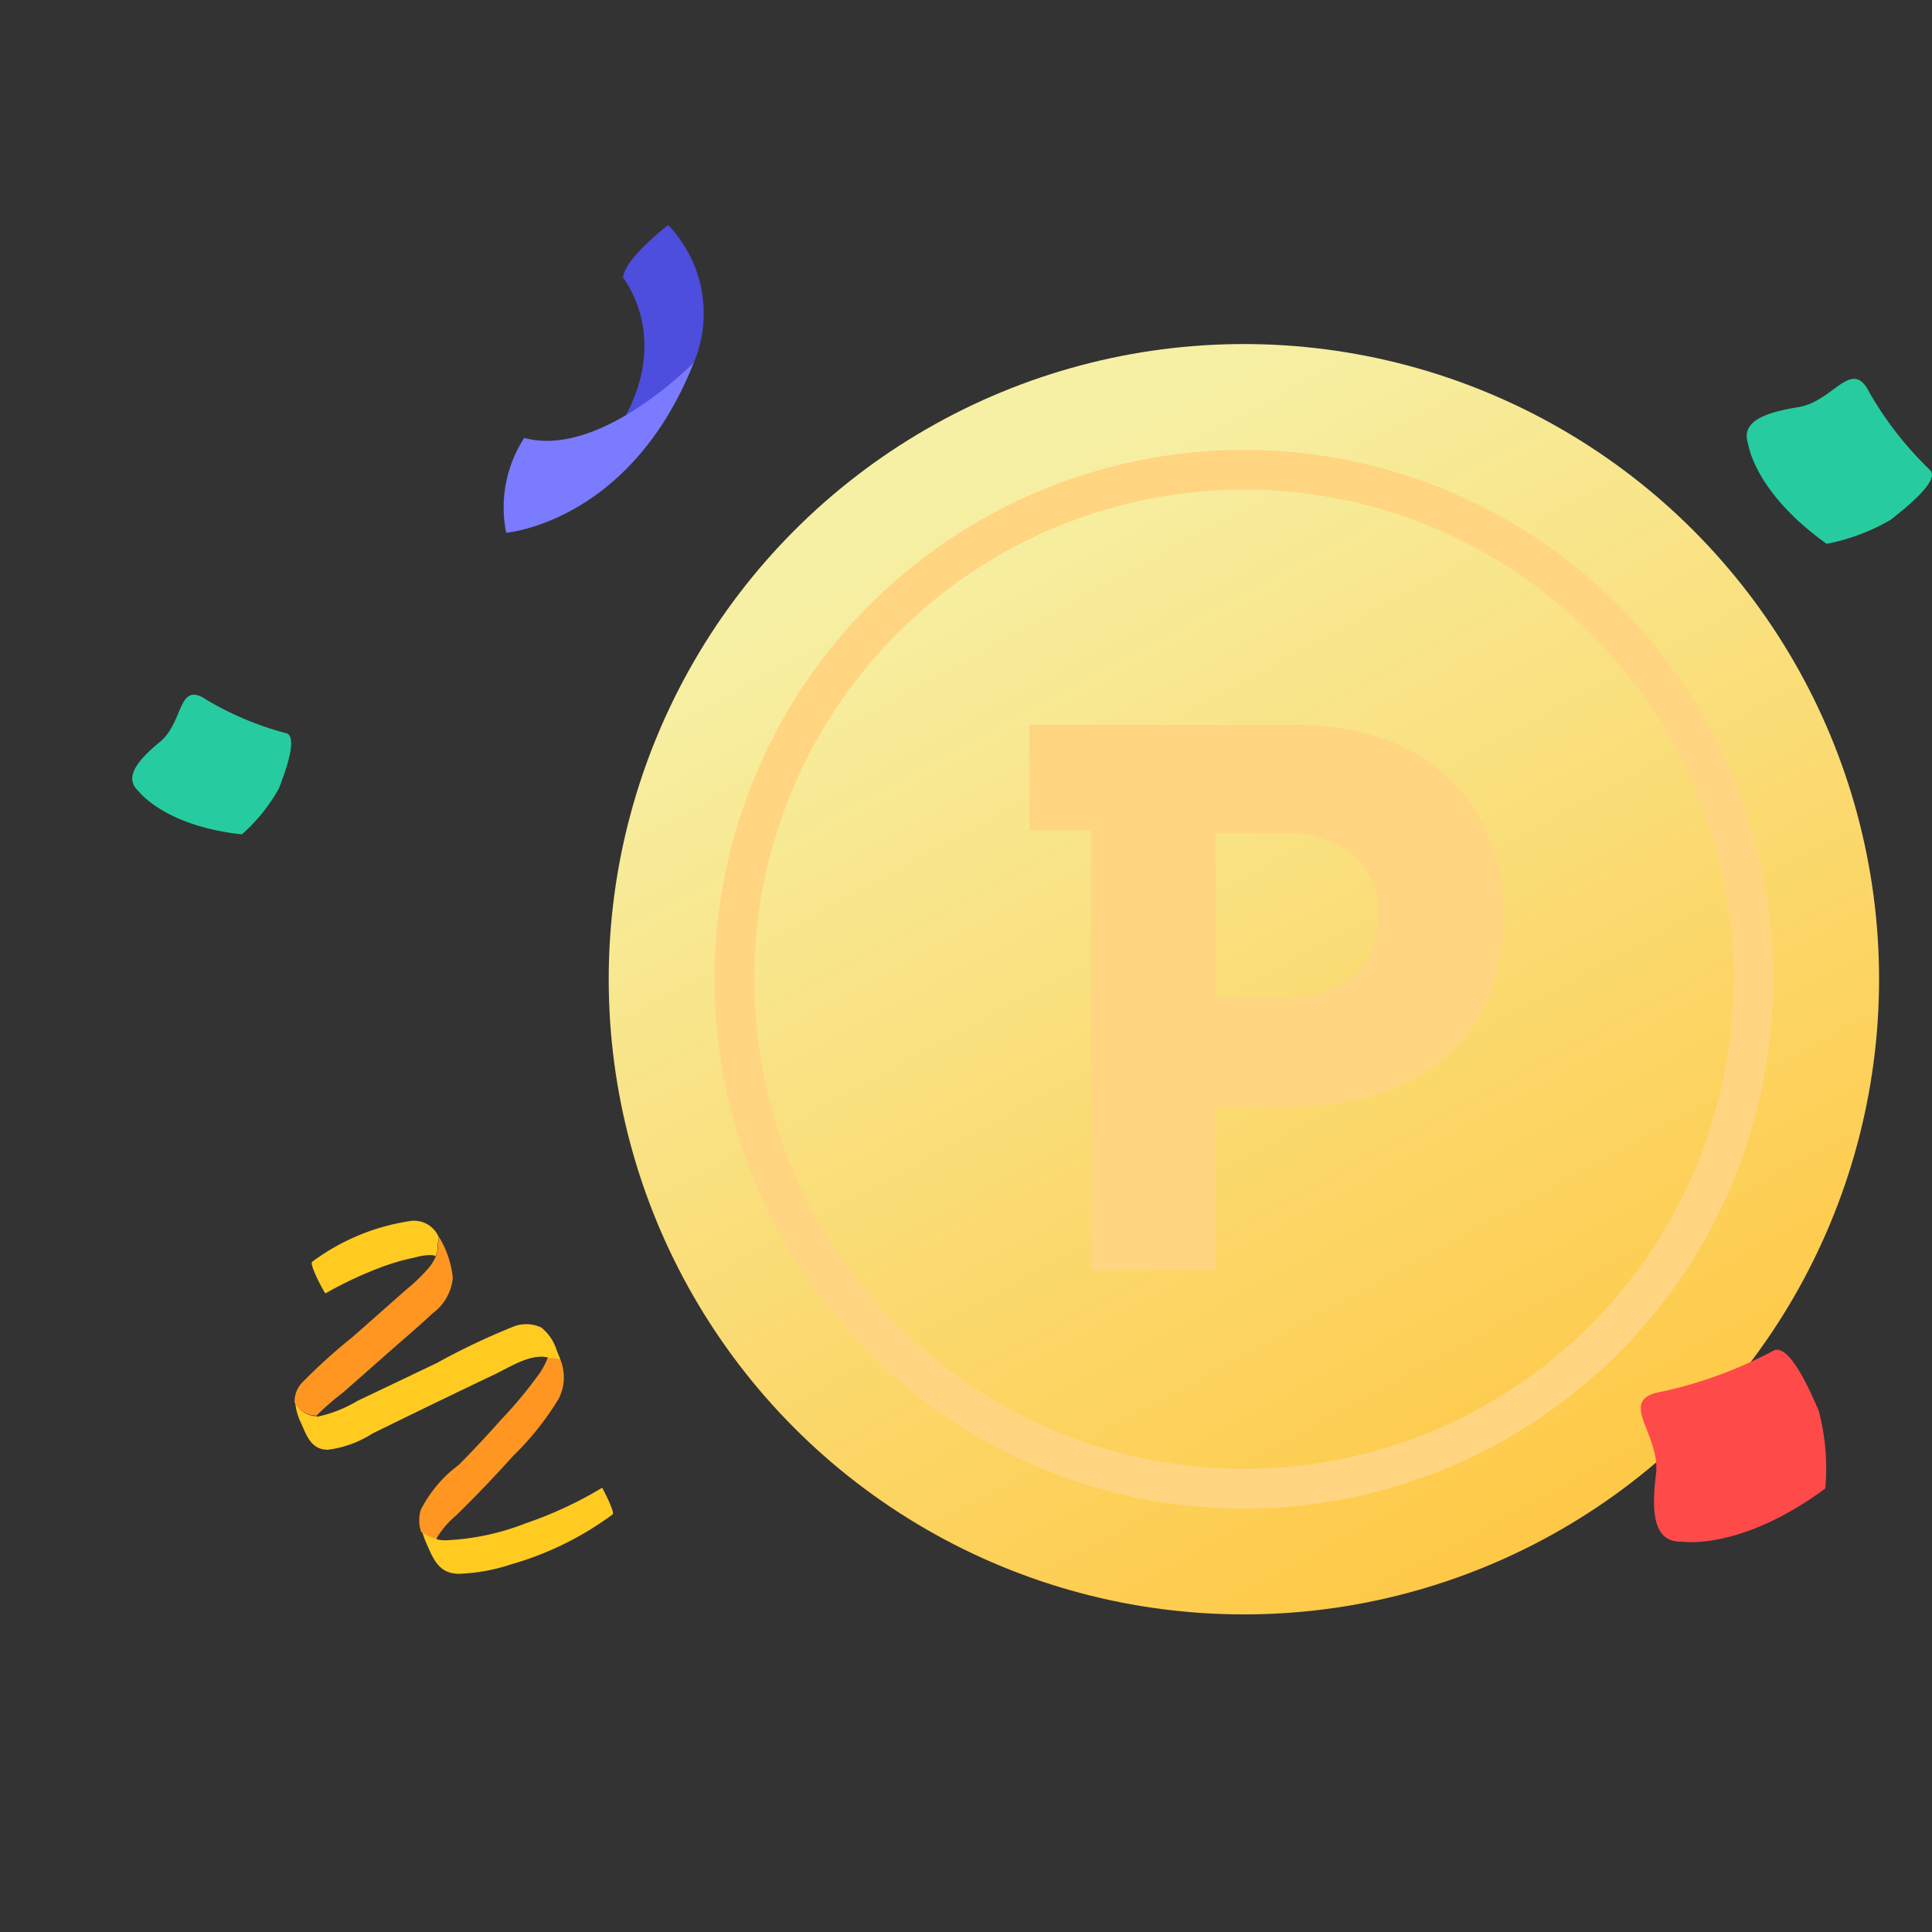 <svg xmlns="http://www.w3.org/2000/svg" width="73" height="73" viewBox="0 0 73 73">
    <rect x="0" y="0" width="73" height="73" fill="#333333" stroke="none"/>
    <defs>
        <linearGradient id="4fajtqqy1a" x1=".274" y1=".128" x2=".748" y2="1" gradientUnits="objectBoundingBox">
            <stop offset="0" stop-color="#f6f0a4"/>
            <stop offset="1" stop-color="#ffc640"/>
        </linearGradient>
    </defs>
    <path data-name="사각형 29468" style="fill:transparent" d="M0 0h73v73H0z"/>
    <g data-name="그룹 21290">
        <g data-name="그룹 21280" transform="translate(-20789.043 -5540.043)">
            <circle data-name="타원 2257" cx="24" cy="24" r="24" transform="translate(20812.043 5553.043)" style="fill:url(#4fajtqqy1a)"/>
            <g data-name="타원 2258" transform="translate(20816.043 5557.043)" style="mix-blend-mode:multiply;isolation:isolate;stroke:#ffd582;stroke-width:1.5px;fill:none">
                <circle cx="20" cy="20" r="20" style="stroke:none"/>
                <circle cx="20" cy="20" r="19.25" style="fill:none"/>
            </g>
            <path data-name="패스 18243" d="M8.82-13.412a7.633 7.633 0 0 0-.546-2.926A6.483 6.483 0 0 0 6.72-18.62a6.886 6.886 0 0 0-2.478-1.47 9.943 9.943 0 0 0-3.318-.518H-9.1v3.976h2.324V0h4.7v-6.188h2.86A10.645 10.645 0 0 0 3.99-6.65a7.413 7.413 0 0 0 2.548-1.358 6.088 6.088 0 0 0 1.68-2.254 7.71 7.71 0 0 0 .602-3.15zm-4.76 0a2.882 2.882 0 0 1-.938 2.282 3.874 3.874 0 0 1-2.646.83h-2.548v-6.22H.364a4.238 4.238 0 0 1 2.716.784 2.8 2.8 0 0 1 .98 2.324z" transform="translate(20837.043 5588.043)" style="fill:#ffd582;mix-blend-mode:multiply;isolation:isolate"/>
        </g>
        <g data-name="그룹 21283">
            <path data-name="패스 12302" d="M734.633 485.059s.224 1.821 2.967 3.778a7.84 7.84 0 0 0 2.407-.9c.7-.544 1.848-1.495 1.512-1.875a13.239 13.239 0 0 1-2.3-2.935c-.672-1.359-1.344.326-2.687.544s-2.179.57-1.899 1.388z" transform="translate(-668.58 -468.288)" style="fill:#26cc9f"/>
            <path data-name="패스 12303" d="M764.884 557.284s2.205.355 5.406-2.009a8.516 8.516 0 0 0-.25-2.938c-.4-.947-1.136-2.521-1.693-2.278a16.366 16.366 0 0 1-4.2 1.55c-1.813.288-.064 1.582-.256 3.129s-.057 2.583.993 2.546z" transform="translate(-701.321 -499.033)" style="fill:#ff4a4a"/>
            <path data-name="패스 18242" d="M1795.877 272.569s.976 1.3 3.891 1.618a6.644 6.644 0 0 0 1.395-1.728c.28-.719.711-1.944.292-2.091a11.684 11.684 0 0 1-3.015-1.261c-1.1-.753-.856.83-1.76 1.577s-1.38 1.378-.803 1.885z" transform="translate(-1790.628 -242.66)" style="fill:#26cc9f"/>
            <g data-name="그룹 13206">
                <g data-name="그룹 13204">
                    <path data-name="패스 12304" d="M1020.923 264.957a4.816 4.816 0 0 0-.974-5.186s-1.645 1.256-1.706 1.99c0 0 1.894 2.293-.112 5.586a10.8 10.8 0 0 0 2.792-2.39z" transform="translate(-994.703 -251.267)" style="fill:#4d4ede"/>
                </g>
                <g data-name="그룹 13205">
                    <path data-name="패스 12305" d="M984.121 306.141s4.7-.382 7.093-6.44c0 0-3.528 3.64-6.412 2.857a4.834 4.834 0 0 0-.681 3.583z" transform="translate(-964.995 -286.011)" style="fill:#7a7bff"/>
                </g>
            </g>
            <g data-name="그룹 21288">
                <path data-name="패스 11016" d="M5.3 5.623a11.974 11.974 0 0 1-3.724-2.138A6.94 6.94 0 0 1 .178 2.04c-.349-.554-.13-.987.191-1.49A5.308 5.308 0 0 1 .751 0v.163a1.873 1.873 0 0 0 .1.466H.8a1.473 1.473 0 0 0 .175.326 9.353 9.353 0 0 0 2.213 2.134 14.9 14.9 0 0 0 2.73 1.644s-.494.936-.618.89zM.7.224" transform="rotate(-56 62.746 14.642)" style="fill:#ffcb21"/>
                <path data-name="패스 11017" d="M0 0v.028A.267.267 0 0 1 0 0z" transform="rotate(-56 58.574 6.183)" style="fill:#407bff"/>
                <path data-name="패스 11018" d="M8.353 1.246a.318.318 0 0 1-.023-.061.582.582 0 0 0-.047-.093A1.453 1.453 0 0 0 8.148.86V.832a2.888 2.888 0 0 1-.629.079A16.007 16.007 0 0 1 5.19.683 42.437 42.437 0 0 1 2.888.315 4.8 4.8 0 0 0 .662.077 1.427 1.427 0 0 0 0 .543v.163a1.873 1.873 0 0 0 .1.466 3.366 3.366 0 0 1 1.16.13q1.523.312 3.061.526a10.859 10.859 0 0 0 2.739.219 1.779 1.779 0 0 0 1.293-.801z" transform="rotate(-56 61.866 14.249)" style="fill:#ff9621"/>
                <path data-name="패스 11020" d="M7.895 5.194A26.3 26.3 0 0 0 5.16 3.582c-.932-.55-1.891-1.113-2.837-1.672A5 5 0 0 1 .954.969h.028A.933.933 0 0 1 .847.205 1.113 1.113 0 0 1 .926 0a2.267 2.267 0 0 0-.5.6c-.293.466-.615.885-.279 1.4a4.021 4.021 0 0 0 1.445 1.056q2.236 1.281 4.449 2.585c.522.312 1.426.68 1.654 1.318v.033a1.45 1.45 0 0 1 .135.233.58.58 0 0 1 .047.093.319.319 0 0 0 .023.061c.065-.093.126-.186.191-.289a1.766 1.766 0 0 0 .4-.978 1.332 1.332 0 0 0-.596-.918z" transform="rotate(-56 55.894 16.888)" style="fill:#ffcb21"/>
                <path data-name="합치기 536" d="M-20497.8-6740.081a2.161 2.161 0 0 0-.422-.463 8.581 8.581 0 0 0-.932-.792 14.759 14.759 0 0 0-2.084-1.255c-.031-.01.561-1.137.705-1.085a8.208 8.208 0 0 1 3.313 2.171 1.012 1.012 0 0 1 .15 1.25l-.16.113c.006-.042-.051-.01-.17.077a.832.832 0 0 1-.189.093 1.486 1.486 0 0 1-.154.041.773.773 0 0 0-.057-.15zm.4.036c.119-.093.176-.118.17-.077a1.553 1.553 0 0 1-.359.17 1.1 1.1 0 0 0 .189-.093z" transform="rotate(-56 -3858.03 -22637.038)" style="stroke:transparent;stroke-miterlimit:10;fill:#ffcb21"/>
                <path data-name="패스 11022" d="m8.355 1.2-.155.117a1.677 1.677 0 0 1-.359.168l-.158.047a1.757 1.757 0 0 1-.494.028 6.879 6.879 0 0 1-1.224-.26L3.407.637A21.293 21.293 0 0 0 .91.018 1.034 1.034 0 0 0 .109.2 1.12 1.12 0 0 0 .03.4a.933.933 0 0 0 .135.764 9.493 9.493 0 0 1 1.29.345l2.166.564c.736.191 1.467.4 2.208.568a1.864 1.864 0 0 0 1.537-.126 3.7 3.7 0 0 0 .992-1.314z" transform="rotate(-56 55.266 16.232)" style="fill:#ff9621"/>
                <path data-name="패스 11024" d="M.158 0A1.557 1.557 0 0 1 0 .042z" transform="rotate(-56 52.836 8.262)" style="fill:#407bff"/>
            </g>
        </g>
    </g>
</svg>
